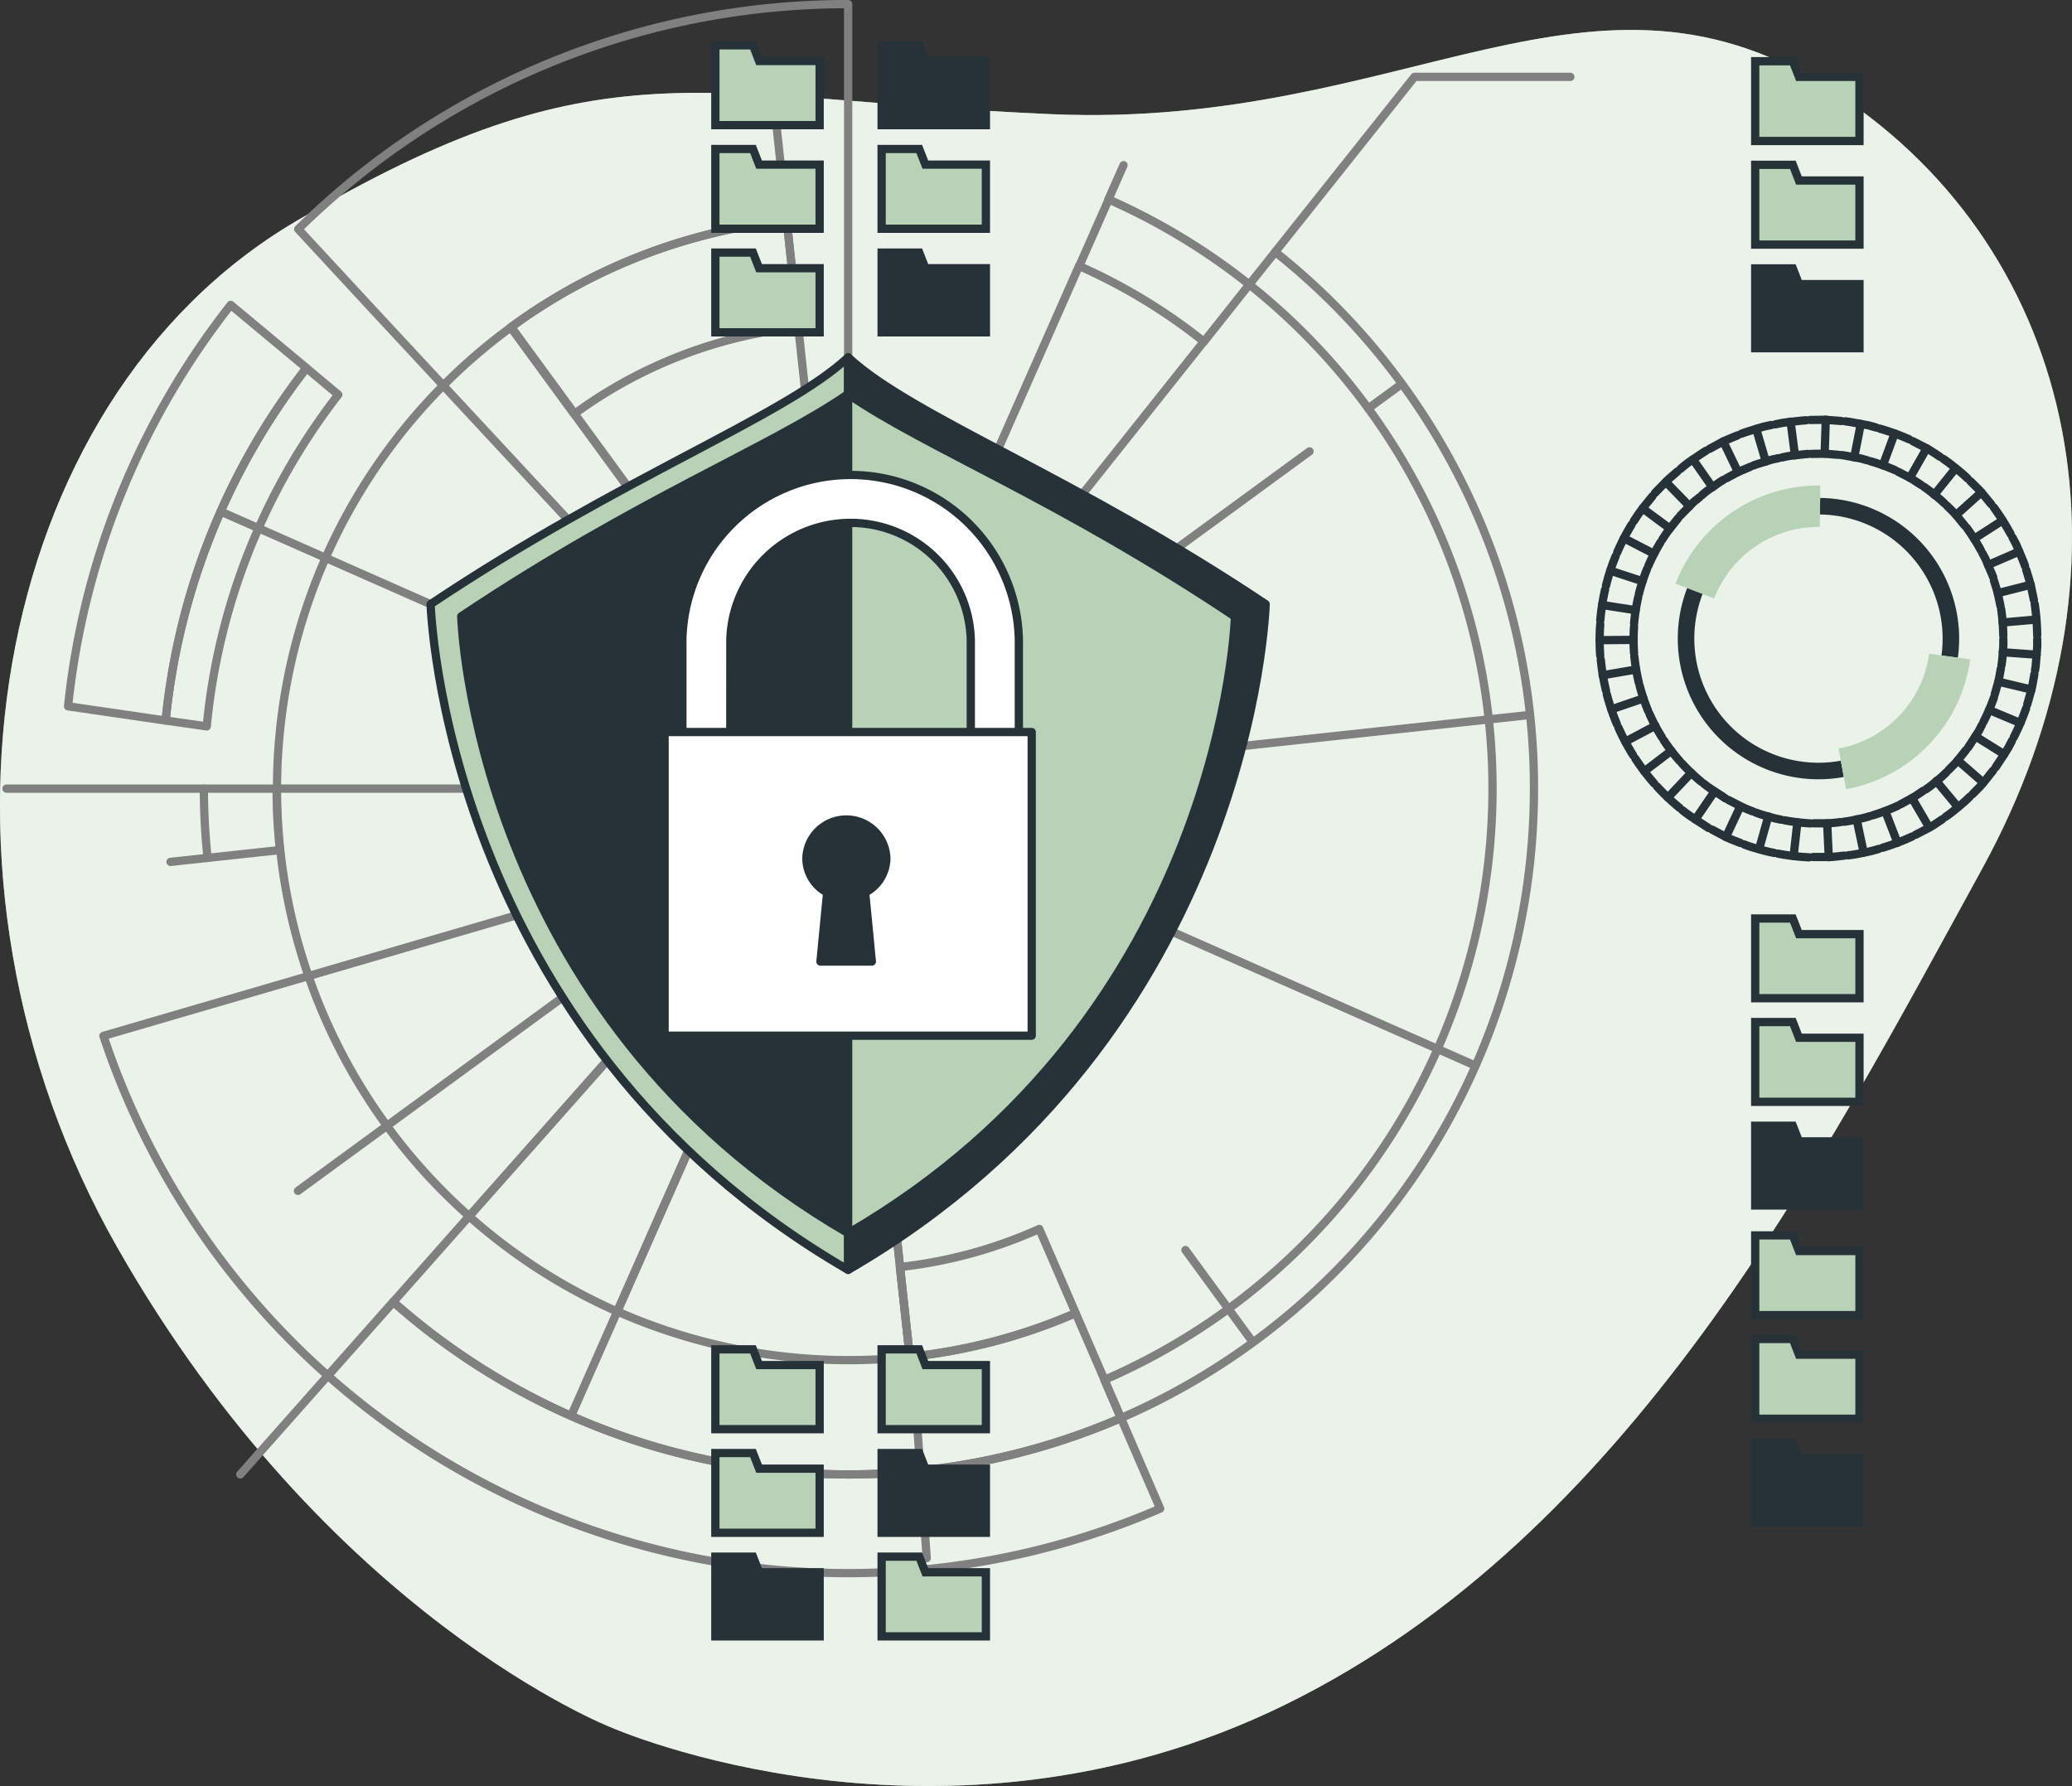 <svg xmlns="http://www.w3.org/2000/svg" width="250.468" height="215.909" viewBox="0 0 250.468 215.909"><rect x="0" y="0" width="250.468" height="215.909" fill="#333333" stroke="none"/><defs><style>.a,.d,.g{fill:#b7d2b6;}.b,.f{fill:#fff;}.b{opacity:0.7;}.c,.i,.j,.k{fill:none;}.c{stroke:gray;}.c,.d,.e,.f,.i{stroke-linecap:round;stroke-linejoin:round;}.d,.e,.f,.g,.h,.i,.j{stroke:#263238;}.e,.h{fill:#263238;}.g,.h,.j,.k{stroke-miterlimit:10;}.j{stroke-width:2px;}.k{stroke:#b7d2b6;stroke-width:5px;}</style></defs><g transform="translate(-45.894 -66.61)"><g transform="translate(45.894 70.229)"><path class="a" d="M119.82,277.3s39.951,17.617,81.471-2.789,64.583-65.236,84.222-101.06,11.933-74.28-17.617-93.706-51.921,4.4-94.937,2.512-54.182-8.918-91.307,12.957-47.1,79.185-21.6,124S119.82,277.3,119.82,277.3Z" transform="translate(-45.894 -72.076)"/><path class="b" d="M119.82,277.3s39.951,17.617,81.471-2.789,64.583-65.236,84.222-101.06,11.933-74.28-17.617-93.706-51.921,4.4-94.937,2.512-54.182-8.918-91.307,12.957-47.1,79.185-21.6,124S119.82,277.3,119.82,277.3Z" transform="translate(-45.894 -72.076)"/></g><g transform="translate(46.676 67.11)"><path class="c" d="M87.815,132.625a82.571,82.571,0,0,0-17.02,42.62L59,173.524A94.346,94.346,0,0,1,78.658,125Z" transform="translate(-51.551 -88.642)"/><path class="c" d="M209.608,341.89A94.9,94.9,0,0,1,109,325.818l7.907-8.918a83.016,83.016,0,0,0,87.965,14.043Z" transform="translate(-70.149 -160.018)"/><path class="c" d="M188.8,238.035a83.016,83.016,0,0,1-87.965-14.043l-7.9,8.918A94.874,94.874,0,0,1,65.8,191.835l11.462-3.348,4.83-1.407,8.454-2.468,57.071-16.669h0l3.894-1.137L110,213.641A68.735,68.735,0,0,0,127.9,225.154l26.089-59.069,1.608-.471-.948-1.024-.628-.628-.389-.421-1.137-1.218-.333-.358-2.512-2.719L106.869,113.2l-5.985-6.444-3.423-3.687-8.108-8.761a94.535,94.535,0,0,1,66.473-27.2v94.836L148.4,93.256a68.615,68.615,0,0,0-33.35,12.919l40.773,55.771,7.449,68.69a68.459,68.459,0,0,0,20.054-5.288l3.492,8.071Z" transform="translate(-54.081 -67.11)"/><path class="c" d="M98.644,140.376a77.427,77.427,0,0,0-15.9,40.1l-4.962-.71A82.57,82.57,0,0,1,94.8,137.16Z" transform="translate(-58.536 -93.165)"/><path class="c" d="M163.918,222.971l1.4-1.583.948-1.068.188-.214,1.771-2H99.14" transform="translate(-66.481 -123.274)"/><path class="c" d="M71.006,218.11H47.14" transform="translate(-47.14 -123.274)"/><line class="c" x1="10.583" y2="11.939" transform="translate(28.262 165.8)"/><path class="c" d="M121.58,310.77l3.335-3.762,5.835-6.588" transform="translate(-74.828 -153.888)"/><path class="c" d="M310.384,179.688a82.9,82.9,0,0,1-49.93,76.089l-2-4.616a77.879,77.879,0,0,0,17.516-132.413l3.14-3.938a82.771,82.771,0,0,1,31.277,64.878Z" transform="translate(-125.736 -84.852)"/><path class="c" d="M274.17,114.988l-5.477,6.909a68.616,68.616,0,0,0-15.073-9.144l3.555-8.052a77.8,77.8,0,0,1,17,10.288Z" transform="translate(-123.939 -81.091)"/><path class="c" d="M291.33,102.275,308.168,81.11H327.01" transform="translate(-137.965 -72.317)"/><line class="c" x1="43.009" y2="54.063" transform="translate(101.745 40.773)"/><path class="c" d="M178.964,121.647,177.57,108.74a68.615,68.615,0,0,0-33.35,12.919l7.662,10.482a55.809,55.809,0,0,1,27.082-10.495Z" transform="translate(-83.248 -82.594)"/><path class="c" d="M219.09,307.464l1.2,10.859a68.457,68.457,0,0,0,20.054-5.288l-4.4-10.174A56.176,56.176,0,0,1,219.09,307.464Z" transform="translate(-111.096 -154.796)"/><path class="c" d="M175.7,253.76a69.35,69.35,0,0,1-35.341-5.483l26.089-59.069-2.481.722-41.514,46.834a68.967,68.967,0,0,1-23.238-51.7q0-3.165.289-6.281a69.1,69.1,0,0,1,28.024-49.51l40.773,55.771Z" transform="translate(-66.511 -90.234)"/><line class="c" x1="1.815" y2="4.107" transform="translate(133.217 19.47)"/><line class="c" x1="27.917" y2="63.207" transform="translate(101.745 31.629)"/><path class="c" d="M195.04,87.69l.484,4.478.948,8.743" transform="translate(-102.151 -74.765)"/><line class="c" x1="75.367" y1="33.287" transform="translate(26.378 61.549)"/><path class="c" d="M94.328,225.534l-8.743.948a78.468,78.468,0,0,1-.446-8.372h8.793a69.023,69.023,0,0,0,.4,7.424Z" transform="translate(-61.274 -123.274)"/><line class="c" x1="4.478" y2="0.484" transform="translate(19.834 103.208)"/><line class="c" x1="66.511" y2="48.624" transform="translate(35.234 94.836)"/><path class="c" d="M156.14,330.909l1.815-4.107,3.555-8.052" transform="translate(-87.682 -160.706)"/><path class="c" d="M206.23,222.249l.289-.659.3-.666.075-.17,1.168-2.644" transform="translate(-106.313 -123.274)"/><path class="c" d="M223.033,351.817l-1.124-15.595-.948-8.742" transform="translate(-111.791 -163.953)"/><path class="c" d="M281.911,317.65l-2.663-3.636-5.188-7.1" transform="translate(-131.542 -156.302)"/><line class="c" x2="75.367" y2="33.287" transform="translate(101.745 94.836)"/><line class="c" y1="8.856" x2="81.911" transform="translate(101.745 85.981)"/><line class="c" x1="3.636" y2="2.663" transform="translate(164.619 46.212)"/><line class="c" x1="55.771" y2="40.773" transform="translate(101.745 54.063)"/><path class="d" d="M179.25,135.09c-7.713,7.185-27.452,14.445-50.47,29.839,0,0,1.438,52.034,50.47,80.479Z" transform="translate(-77.506 -92.395)"/><path class="e" d="M209.14,135.09c7.712,7.185,27.452,14.445,50.47,29.839,0,0-1.438,52.034-50.47,80.479Z" transform="translate(-107.395 -92.395)"/><path class="e" d="M181.441,142.14C172.133,148.6,156,154.758,134.67,169.027c0,0,1.338,48.216,46.771,74.569,45.433-26.353,46.765-74.538,46.765-74.538C206.884,154.758,190.824,148.6,181.441,142.14Z" transform="translate(-79.696 -95.017)"/><path class="d" d="M255.9,169.077c-21.354-14.269-37.382-20.424-46.765-26.887V243.615C254.574,217.261,255.9,169.077,255.9,169.077Z" transform="translate(-107.395 -95.036)"/><path class="f" d="M214.992,196.558H180.135a2.864,2.864,0,0,1-2.9-2.833V177.653a20.341,20.341,0,0,1,40.673,0v16.053a2.87,2.87,0,0,1-2.92,2.851Zm-31.962-5.652H212.1V177.653a14.539,14.539,0,0,0-29.066,0Z" transform="translate(-95.53 -100.823)"/><rect class="f" width="44.378" height="36.71" transform="translate(79.556 87.991)"/><path class="e" d="M210.766,228.719a4.836,4.836,0,0,0-9.666,0,4.717,4.717,0,0,0,2.512,4.164l-.81,8.341h6.211l-.81-8.341A4.717,4.717,0,0,0,210.766,228.719Z" transform="translate(-104.405 -125.486)"/></g><g transform="translate(132.368 72.09)"><path class="g" d="M383.72,87.741h12.605V79.99h-7.317l-.741-1.89H383.72Z" transform="translate(-258.021 -76.178)"/><path class="g" d="M383.72,107.681h12.605V99.937h-7.317l-.741-1.9H383.72Z" transform="translate(-258.021 -83.595)"/><path class="h" d="M383.72,127.627h12.605v-7.75h-7.317l-.741-1.9H383.72Z" transform="translate(-258.021 -91.011)"/><path class="g" d="M383.72,252.741h12.605v-7.75h-7.317l-.741-1.89H383.72Z" transform="translate(-258.021 -137.549)"/><path class="g" d="M383.72,272.681h12.605v-7.744h-7.317l-.741-1.9H383.72Z" transform="translate(-258.021 -144.966)"/><path class="h" d="M383.72,292.631h12.605v-7.75h-7.317l-.741-1.89H383.72Z" transform="translate(-258.021 -152.386)"/><path class="g" d="M383.72,313.741h12.605v-7.75h-7.317l-.741-1.89H383.72Z" transform="translate(-258.021 -160.238)"/><path class="g" d="M383.72,333.681h12.605v-7.744h-7.317l-.741-1.9H383.72Z" transform="translate(-258.021 -167.654)"/><path class="h" d="M383.72,353.631h12.605v-7.75h-7.317l-.741-1.89H383.72Z" transform="translate(-258.021 -175.075)"/><path class="i" d="M353.849,190.288a25.945,25.945,0,0,1,0-3.768" transform="translate(-246.885 -116.504)"/><path class="i" d="M360.367,190.114a22.461,22.461,0,0,1,0-3.184" transform="translate(-249.314 -116.657)"/><line class="i" y1="0.031" x2="4.101" transform="translate(106.882 71.875)"/><path class="i" d="M353.9,183.534a27.812,27.812,0,0,1,.578-3.724" transform="translate(-246.93 -114.009)"/><path class="i" d="M360.41,184.42a24.107,24.107,0,0,1,.49-3.14" transform="translate(-249.351 -114.555)"/><line class="i" x2="4.051" y2="0.628" transform="translate(107.196 67.654)"/><path class="i" d="M355,176.926a24.929,24.929,0,0,1,1.174-3.586" transform="translate(-247.339 -111.602)"/><path class="i" d="M361.34,178.837a22.128,22.128,0,0,1,.986-3.027" transform="translate(-249.697 -112.521)"/><line class="i" x2="3.9" y2="1.275" transform="translate(108.182 63.509)"/><path class="i" d="M357.17,170.638a26.378,26.378,0,0,1,1.733-3.348" transform="translate(-248.146 -109.352)"/><path class="i" d="M363.17,173.526a22.7,22.7,0,0,1,1.463-2.826" transform="translate(-250.378 -110.62)"/><line class="i" x2="3.643" y2="1.884" transform="translate(109.828 59.584)"/><path class="i" d="M360.34,164.845c.333-.534.691-1.049,1.074-1.551l1.181-1.463" transform="translate(-249.325 -107.321)"/><path class="i" d="M365.85,168.619a15.77,15.77,0,0,1,.911-1.313l1-1.256" transform="translate(-251.374 -108.891)"/><line class="i" x2="3.297" y2="2.443" transform="translate(112.089 55.972)"/><path class="i" d="M364.42,159.676c.427-.458.879-.9,1.319-1.35a6.933,6.933,0,0,1,.672-.628l.722-.628" transform="translate(-250.843 -105.551)"/><path class="i" d="M369.3,164.254l1.118-1.137c.188-.188.364-.389.565-.565l.628-.5" transform="translate(-252.658 -107.403)"/><line class="i" x2="2.864" y2="2.939" transform="translate(114.896 52.775)"/><path class="i" d="M369.35,155.266a12.779,12.779,0,0,1,1.5-1.143c.521-.345,1.036-.71,1.57-1.043" transform="translate(-252.676 -104.067)"/><path class="i" d="M373.47,160.53a10.452,10.452,0,0,1,1.256-.961c.446-.289.879-.628,1.325-.879" transform="translate(-254.209 -106.153)"/><line class="i" x2="2.349" y2="3.36" transform="translate(118.175 50.056)"/><path class="i" d="M374.93,151.743l1.658-.9c.572-.258,1.156-.49,1.733-.735" transform="translate(-254.752 -102.962)"/><path class="i" d="M378.18,157.555l1.4-.754,1.463-.622" transform="translate(-255.961 -105.22)"/><line class="i" x2="1.784" y2="3.699" transform="translate(121.836 47.883)"/><path class="i" d="M381.06,149.175c.578-.232,1.193-.383,1.79-.584l.9-.276.923-.195" transform="translate(-257.032 -102.222)"/><path class="i" d="M383.35,155.392c.5-.2,1.011-.327,1.514-.49l.766-.239.779-.163" transform="translate(-257.883 -104.595)"/><line class="i" x2="1.162" y2="3.938" transform="translate(125.818 46.369)"/><path class="i" d="M387.58,147.706a14.452,14.452,0,0,1,1.853-.308c.628-.063,1.256-.151,1.884-.188" transform="translate(-259.457 -101.883)"/><path class="i" d="M388.87,154.117a10.12,10.12,0,0,1,1.57-.264c.528-.05,1.055-.132,1.583-.163" transform="translate(-259.937 -104.293)"/><line class="i" x2="0.528" y2="4.07" transform="translate(129.976 45.49)"/><path class="i" d="M394.3,147.135l1.884-.025,1.884.151" transform="translate(-261.956 -101.846)"/><path class="i" d="M394.55,153.665l1.6-.025,1.589.132" transform="translate(-262.049 -104.275)"/><line class="i" x1="0.132" y2="4.101" transform="translate(134.096 45.264)"/><path class="i" d="M401.08,147.41c.628.075,1.256.214,1.884.32.308.057.628.107.923.17l.911.258" transform="translate(-264.478 -101.958)"/><path class="i" d="M400.28,153.9c.528.063,1.049.182,1.57.27.258.044.521.088.785.144l.76.214" transform="translate(-264.18 -104.372)"/><line class="i" x1="0.791" y2="4.026" transform="translate(137.67 45.773)"/><path class="i" d="M407.71,148.82a27.1,27.1,0,0,1,3.542,1.287" transform="translate(-266.944 -102.482)"/><path class="i" d="M405.88,155.09a24.265,24.265,0,0,1,2.99,1.08" transform="translate(-266.263 -104.814)"/><line class="i" x1="1.426" y2="3.85" transform="translate(141.13 46.922)"/><path class="i" d="M414.05,151.23l1.677.86c.546.308,1.061.672,1.589,1.011" transform="translate(-269.302 -103.378)"/><path class="i" d="M411.23,157.12l1.419.729c.458.258.892.572,1.344.854" transform="translate(-268.253 -105.569)"/><line class="i" x1="2.029" y2="3.567" transform="translate(144.396 48.712)"/><path class="i" d="M419.91,154.63a16.518,16.518,0,0,1,1.5,1.137,15.67,15.67,0,0,1,1.432,1.225" transform="translate(-271.482 -104.643)"/><path class="i" d="M416.18,160a12.688,12.688,0,0,1,1.256.961A12.057,12.057,0,0,1,418.655,162" transform="translate(-270.094 -106.64)"/><line class="i" x1="2.575" y2="3.197" transform="translate(147.354 51.124)"/><path class="i" d="M425.14,158.94c.44.446.911.867,1.325,1.338l1.2,1.457" transform="translate(-273.427 -106.246)"/><path class="i" d="M420.61,163.64c.371.383.772.735,1.118,1.131l1.017,1.256" transform="translate(-271.742 -107.994)"/><line class="i" x1="3.052" y2="2.745" transform="translate(149.986 54.032)"/><path class="i" d="M429.66,164a29.032,29.032,0,0,1,2.016,3.191" transform="translate(-275.108 -108.128)"/><path class="i" d="M424.43,167.9a25.123,25.123,0,0,1,1.7,2.694" transform="translate(-273.163 -109.579)"/><line class="i" x1="3.448" y2="2.217" transform="translate(152.159 57.429)"/><path class="i" d="M433.24,169.76l.44.829.371.873c.232.578.509,1.149.7,1.746" transform="translate(-276.44 -110.271)"/><path class="i" d="M427.44,172.77l.377.7.308.735c.195.5.44.973.628,1.476" transform="translate(-274.283 -111.39)"/><line class="i" x1="3.768" y2="1.627" transform="translate(153.842 61.191)"/><path class="i" d="M435.88,176c.182.628.383,1.193.54,1.8l.389,1.846" transform="translate(-277.422 -112.592)"/><path class="i" d="M429.67,178.05c.151.509.327,1.011.465,1.526l.327,1.558" transform="translate(-275.112 -113.354)"/><line class="i" x1="3.976" y2="1.011" transform="translate(155.023 65.211)"/><path class="i" d="M437.52,182.58a29.965,29.965,0,0,1,.3,3.768" transform="translate(-278.032 -115.039)"/><path class="i" d="M431.07,183.61a26.85,26.85,0,0,1,.251,3.14" transform="translate(-275.633 -115.422)"/><line class="i" x1="4.089" y2="0.358" transform="translate(155.607 69.413)"/><path class="i" d="M437.844,189.34v.942l-.075.936c-.063.628-.069,1.256-.188,1.884" transform="translate(-278.054 -117.553)"/><path class="i" d="M431.346,189.33v.791l-.063.8a14.862,14.862,0,0,1-.163,1.583" transform="translate(-275.651 -117.55)"/><line class="i" x1="4.089" y1="0.295" transform="translate(155.632 73.369)"/><path class="i" d="M436.937,196.09c-.119.628-.207,1.256-.352,1.853l-.515,1.815" transform="translate(-277.492 -120.064)"/><path class="i" d="M430.565,195c-.107.521-.176,1.049-.3,1.564l-.433,1.532" transform="translate(-275.171 -119.659)"/><line class="i" x1="3.994" y1="0.955" transform="translate(155.098 76.924)"/><path class="i" d="M434.972,202.68a28.2,28.2,0,0,1-1.482,3.467" transform="translate(-276.533 -122.515)"/><path class="i" d="M428.916,200.6a24.931,24.931,0,0,1-1.256,2.92" transform="translate(-274.364 -121.741)"/><line class="i" x1="3.787" y1="1.583" transform="translate(153.968 80.341)"/><path class="i" d="M431.966,208.9l-.433.835c-.157.27-.339.528-.5.8L430,212.1" transform="translate(-275.235 -124.829)"/><path class="i" d="M426.374,205.84l-.364.71c-.132.232-.289.446-.427.672l-.873,1.338" transform="translate(-273.267 -123.69)"/><line class="i" x1="3.479" y1="2.173" transform="translate(152.316 83.531)"/><path class="i" d="M428.037,214.62l-1.187,1.495c-.4.49-.867.911-1.3,1.363" transform="translate(-273.58 -126.956)"/><path class="i" d="M423.048,210.68l-1,1.256c-.333.415-.735.766-1.1,1.149" transform="translate(-271.869 -125.491)"/><line class="i" x1="3.09" y1="2.694" transform="translate(150.18 86.433)"/><path class="i" d="M423.282,219.68a14.883,14.883,0,0,1-1.413,1.256,15.7,15.7,0,0,1-1.488,1.156" transform="translate(-271.657 -128.838)"/><path class="i" d="M419.029,215a11.2,11.2,0,0,1-1.193,1.055,12.616,12.616,0,0,1-1.256.98" transform="translate(-270.243 -127.097)"/><line class="i" x1="2.619" y1="3.159" transform="translate(147.593 88.933)"/><path class="i" d="M417.817,224c-.534.339-1.03.729-1.589,1.024l-1.658.86" transform="translate(-269.496 -130.445)"/><path class="i" d="M414.378,218.56c-.452.289-.867.628-1.338.867l-1.4.76" transform="translate(-268.406 -128.422)"/><line class="i" x1="2.073" y1="3.542" transform="translate(144.66 91.005)"/><path class="i" d="M411.783,227.35a27.45,27.45,0,0,1-3.523,1.338" transform="translate(-267.149 -131.691)"/><path class="i" d="M409.327,221.44a24.36,24.36,0,0,1-2.977,1.13" transform="translate(-266.438 -129.493)"/><line class="i" x1="1.476" y1="3.831" transform="translate(141.419 92.563)"/><path class="i" d="M405.312,229.71a13.867,13.867,0,0,1-1.828.452,16.808,16.808,0,0,1-1.884.327" transform="translate(-264.671 -132.569)"/><path class="i" d="M403.869,223.43a10.683,10.683,0,0,1-1.545.377,12.194,12.194,0,0,1-1.564.283" transform="translate(-264.359 -130.233)"/><line class="i" x1="0.848" y1="4.02" transform="translate(137.965 93.574)"/><path class="i" d="M398.638,231c-.628.057-1.256.176-1.884.17H394.87" transform="translate(-262.168 -133.049)"/><path class="i" d="M398.214,224.55a14.94,14.94,0,0,1-1.589.144h-1.6" transform="translate(-262.228 -130.649)"/><line class="i" x1="0.195" y1="4.101" transform="translate(134.397 94.045)"/><path class="i" d="M391.868,231.066a26.7,26.7,0,0,1-3.768-.446" transform="translate(-259.65 -132.907)"/><path class="i" d="M392.51,224.577a23.309,23.309,0,0,1-3.14-.377" transform="translate(-260.123 -130.519)"/><line class="i" y1="4.076" x2="0.458" transform="translate(130.34 93.932)"/><path class="i" d="M385.224,229.874a15.23,15.23,0,0,1-1.828-.452,14.566,14.566,0,0,1-1.8-.572" transform="translate(-257.233 -132.249)"/><path class="i" d="M386.879,223.57a12.067,12.067,0,0,1-1.545-.383,12.819,12.819,0,0,1-1.514-.477" transform="translate(-258.058 -129.965)"/><line class="i" y1="3.95" x2="1.112" transform="translate(126.164 93.222)"/><path class="i" d="M378.843,227.614c-.584-.245-1.187-.44-1.746-.722L375.42,226" transform="translate(-254.934 -131.189)"/><path class="i" d="M381.493,221.667a14.349,14.349,0,0,1-1.47-.628l-1.413-.729" transform="translate(-256.12 -129.072)"/><line class="i" y1="3.718" x2="1.74" transform="translate(122.163 91.985)"/><path class="i" d="M372.87,224.419c-1.043-.7-2.135-1.325-3.14-2.129" transform="translate(-252.818 -129.809)"/><path class="i" d="M376.442,218.936c-.879-.628-1.815-1.118-2.632-1.8" transform="translate(-254.335 -127.893)"/><line class="i" y1="3.391" x2="2.311" transform="translate(118.47 90.189)"/><path class="i" d="M367.548,220.274a26.076,26.076,0,0,1-2.738-2.594" transform="translate(-250.988 -128.094)"/><path class="i" d="M371.941,215.462a23.13,23.13,0,0,1-2.311-2.192" transform="translate(-252.78 -126.454)"/><line class="i" y1="2.983" x2="2.82" transform="translate(115.148 87.947)"/><path class="i" d="M362.93,215.332a27.765,27.765,0,0,1-2.28-3" transform="translate(-249.44 -126.104)"/><path class="i" d="M368.038,211.292a22.8,22.8,0,0,1-1.928-2.512" transform="translate(-251.471 -124.784)"/><line class="i" y1="2.487" x2="3.266" transform="translate(112.296 85.277)"/><path class="i" d="M359.171,209.7a26.807,26.807,0,0,1-1.771-3.329" transform="translate(-248.232 -123.888)"/><path class="i" d="M364.865,206.534a22.755,22.755,0,0,1-1.495-2.814" transform="translate(-250.452 -122.902)"/><line class="i" y1="1.928" x2="3.624" transform="translate(109.998 82.25)"/><path class="i" d="M356.366,203.544a27.8,27.8,0,0,1-1.206-3.574" transform="translate(-247.398 -121.507)"/><path class="i" d="M362.5,201.331a23.4,23.4,0,0,1-1.017-3.021" transform="translate(-249.749 -120.89)"/><line class="i" y1="1.325" x2="3.881" transform="translate(108.308 78.947)"/><path class="i" d="M354.628,197.018A27.51,27.51,0,0,1,354,193.3" transform="translate(-246.967 -119.026)"/><path class="i" d="M360.994,195.81a24.3,24.3,0,0,1-.534-3.14" transform="translate(-249.37 -118.792)"/><line class="i" y1="0.691" x2="4.045" transform="translate(107.259 75.455)"/><path class="j" d="M396.2,163.75a16.015,16.015,0,0,1,15.67,18.176" transform="translate(-262.663 -108.035)"/><path class="k" d="M372.11,174.006a16.022,16.022,0,0,1,15.13-10.256" transform="translate(-253.703 -108.035)"/><path class="j" d="M389.3,201.572a16.009,16.009,0,0,1-17.824-21.492" transform="translate(-253.071 -114.109)"/><path class="k" d="M413.466,192.69a16.015,16.015,0,0,1-12.976,13.572" transform="translate(-264.259 -118.799)"/><path class="g" d="M183.58,335.687h12.605v-7.75h-7.317l-.741-1.9H183.58Z" transform="translate(-183.58 -168.398)"/><path class="g" d="M183.58,355.631h12.605v-7.75h-7.317l-.741-1.89H183.58Z" transform="translate(-183.58 -175.819)"/><path class="h" d="M183.58,375.571h12.605v-7.75h-7.317l-.741-1.89H183.58Z" transform="translate(-183.58 -183.235)"/><path class="g" d="M215.58,335.687h12.605v-7.75h-7.317l-.741-1.9H215.58Z" transform="translate(-195.482 -168.398)"/><path class="h" d="M215.58,355.631h12.605v-7.75h-7.317l-.741-1.89H215.58Z" transform="translate(-195.482 -175.819)"/><path class="g" d="M215.58,375.571h12.605v-7.75h-7.317l-.741-1.89H215.58Z" transform="translate(-195.482 -183.235)"/><path class="g" d="M183.58,84.687h12.605v-7.75h-7.317l-.741-1.9H183.58Z" transform="translate(-183.58 -75.04)"/><path class="g" d="M183.58,104.631h12.605V96.88h-7.317l-.741-1.89H183.58Z" transform="translate(-183.58 -82.46)"/><path class="g" d="M183.58,124.571h12.605v-7.75h-7.317l-.741-1.89H183.58Z" transform="translate(-183.58 -89.877)"/><path class="h" d="M215.58,84.687h12.605v-7.75h-7.317l-.741-1.9H215.58Z" transform="translate(-195.482 -75.04)"/><path class="g" d="M215.58,104.631h12.605V96.88h-7.317l-.741-1.89H215.58Z" transform="translate(-195.482 -82.46)"/><path class="h" d="M215.58,124.571h12.605v-7.75h-7.317l-.741-1.89H215.58Z" transform="translate(-195.482 -89.877)"/></g></g></svg>